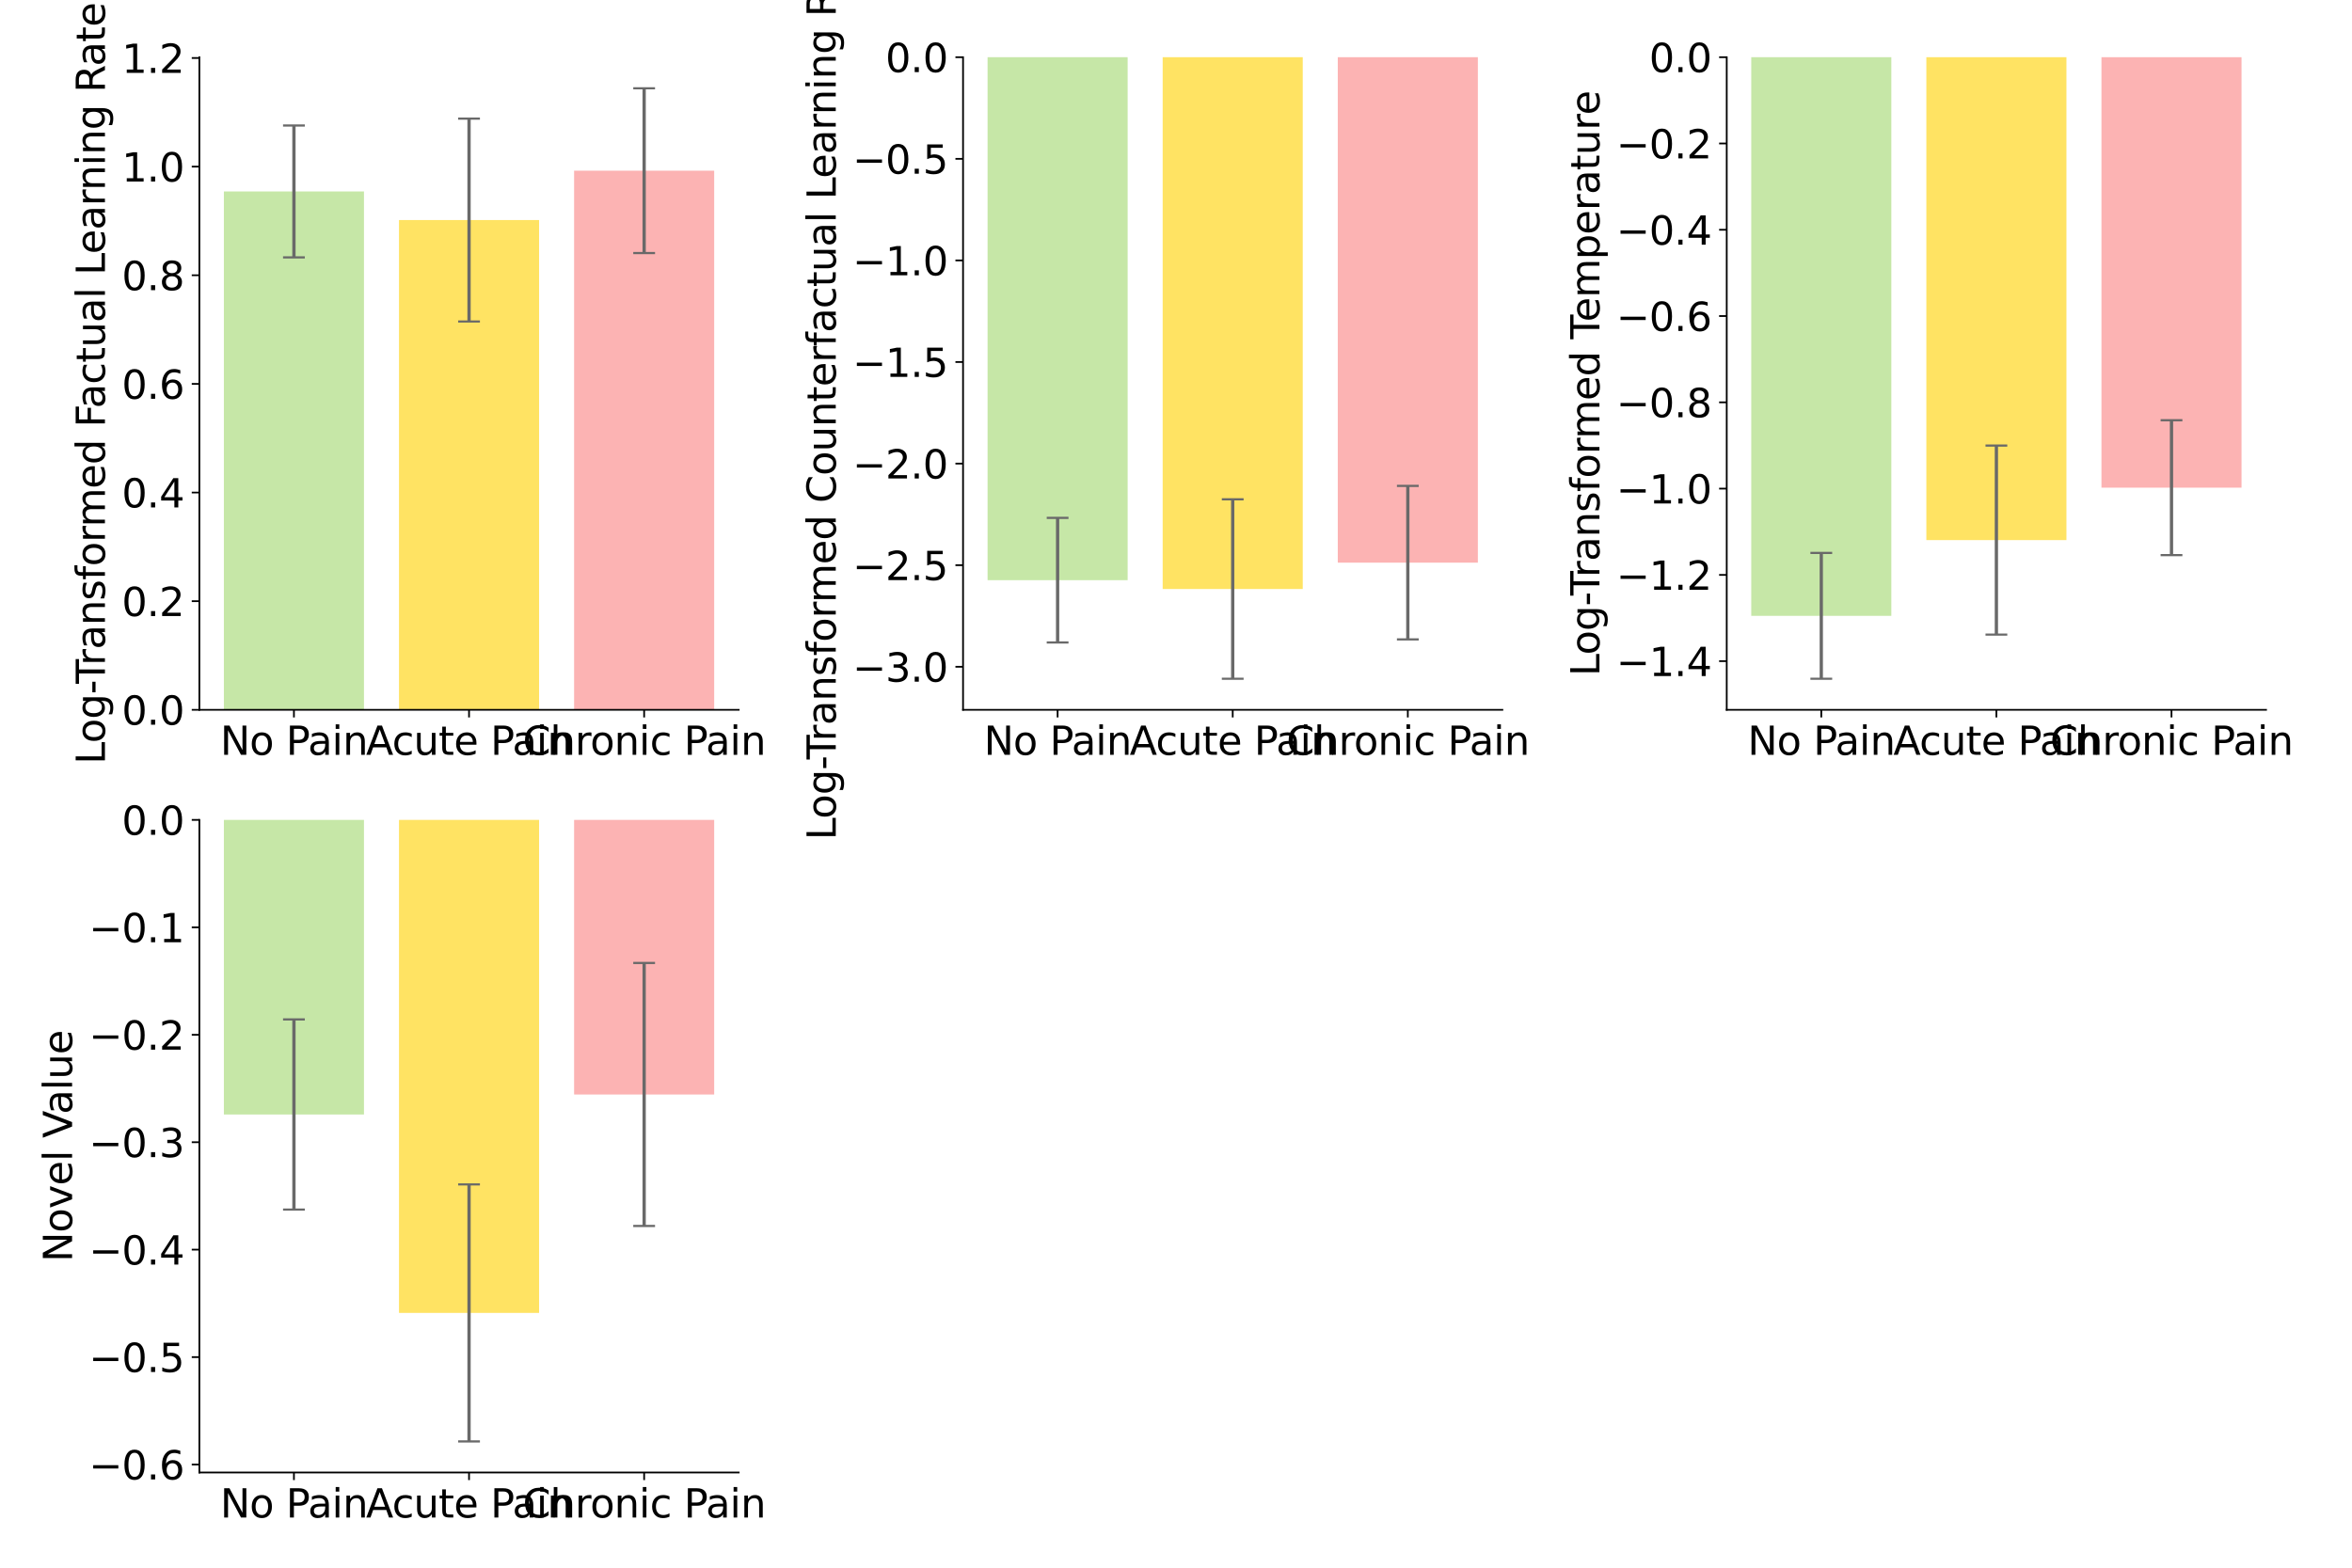 <?xml version="1.0" encoding="utf-8" standalone="no"?>
<!DOCTYPE svg PUBLIC "-//W3C//DTD SVG 1.1//EN"
  "http://www.w3.org/Graphics/SVG/1.1/DTD/svg11.dtd">
<svg xmlns:xlink="http://www.w3.org/1999/xlink" width="1080pt" height="720pt" viewBox="0 0 1080 720" xmlns="http://www.w3.org/2000/svg" version="1.1">
 <defs>
  <style type="text/css">*{stroke-linejoin: round; stroke-linecap: butt}</style>
 </defs>
 <g id="figure_1">
  <g id="patch_1">
   <path d="M 0 720 
L 1080 720 
L 1080 0 
L 0 0 
z
" style="fill: #ffffff"/>
  </g>
  <g id="axes_1">
   <g id="patch_2">
    <path d="M 91.55 326 
L 339.199 326 
L 339.199 26.28 
L 91.55 26.28 
z
" style="fill: #ffffff"/>
   </g>
   <g id="patch_3">
    <path d="M 102.807 326 
L 167.131 326 
L 167.131 87.924 
L 102.807 87.924 
z
" clip-path="url(#pa428aaa7c6)" style="fill: #b2df8a; opacity: 0.75"/>
   </g>
   <g id="patch_4">
    <path d="M 183.212 326 
L 247.537 326 
L 247.537 101.065 
L 183.212 101.065 
z
" clip-path="url(#pa428aaa7c6)" style="fill: #ffd92f; opacity: 0.75"/>
   </g>
   <g id="patch_5">
    <path d="M 263.618 326 
L 327.943 326 
L 327.943 78.388 
L 263.618 78.388 
z
" clip-path="url(#pa428aaa7c6)" style="fill: #fb9a99; opacity: 0.75"/>
   </g>
   <g id="matplotlib.axis_1">
    <g id="xtick_1">
     <g id="line2d_1">
      <defs>
       <path id="m4147bc1fdd" d="M 0 0 
L 0 3.5 
" style="stroke: #000000; stroke-width: 0.8"/>
      </defs>
      <g>
       <use xlink:href="#m4147bc1fdd" x="134.969" y="326" style="stroke: #000000; stroke-width: 0.8"/>
      </g>
     </g>
     <g id="text_1">
      <!-- No Pain -->
      <g transform="translate(101.128 346.677) scale(0.18 -0.18)">
       <defs>
        <path id="DejaVuSans-4e" d="M 628 4666 
L 1478 4666 
L 3547 763 
L 3547 4666 
L 4159 4666 
L 4159 0 
L 3309 0 
L 1241 3903 
L 1241 0 
L 628 0 
L 628 4666 
z
" transform="scale(0.016)"/>
        <path id="DejaVuSans-6f" d="M 1959 3097 
Q 1497 3097 1228 2736 
Q 959 2375 959 1747 
Q 959 1119 1226 758 
Q 1494 397 1959 397 
Q 2419 397 2687 759 
Q 2956 1122 2956 1747 
Q 2956 2369 2687 2733 
Q 2419 3097 1959 3097 
z
M 1959 3584 
Q 2709 3584 3137 3096 
Q 3566 2609 3566 1747 
Q 3566 888 3137 398 
Q 2709 -91 1959 -91 
Q 1206 -91 779 398 
Q 353 888 353 1747 
Q 353 2609 779 3096 
Q 1206 3584 1959 3584 
z
" transform="scale(0.016)"/>
        <path id="DejaVuSans-20" transform="scale(0.016)"/>
        <path id="DejaVuSans-50" d="M 1259 4147 
L 1259 2394 
L 2053 2394 
Q 2494 2394 2734 2622 
Q 2975 2850 2975 3272 
Q 2975 3691 2734 3919 
Q 2494 4147 2053 4147 
L 1259 4147 
z
M 628 4666 
L 2053 4666 
Q 2838 4666 3239 4311 
Q 3641 3956 3641 3272 
Q 3641 2581 3239 2228 
Q 2838 1875 2053 1875 
L 1259 1875 
L 1259 0 
L 628 0 
L 628 4666 
z
" transform="scale(0.016)"/>
        <path id="DejaVuSans-61" d="M 2194 1759 
Q 1497 1759 1228 1600 
Q 959 1441 959 1056 
Q 959 750 1161 570 
Q 1363 391 1709 391 
Q 2188 391 2477 730 
Q 2766 1069 2766 1631 
L 2766 1759 
L 2194 1759 
z
M 3341 1997 
L 3341 0 
L 2766 0 
L 2766 531 
Q 2569 213 2275 61 
Q 1981 -91 1556 -91 
Q 1019 -91 701 211 
Q 384 513 384 1019 
Q 384 1609 779 1909 
Q 1175 2209 1959 2209 
L 2766 2209 
L 2766 2266 
Q 2766 2663 2505 2880 
Q 2244 3097 1772 3097 
Q 1472 3097 1187 3025 
Q 903 2953 641 2809 
L 641 3341 
Q 956 3463 1253 3523 
Q 1550 3584 1831 3584 
Q 2591 3584 2966 3190 
Q 3341 2797 3341 1997 
z
" transform="scale(0.016)"/>
        <path id="DejaVuSans-69" d="M 603 3500 
L 1178 3500 
L 1178 0 
L 603 0 
L 603 3500 
z
M 603 4863 
L 1178 4863 
L 1178 4134 
L 603 4134 
L 603 4863 
z
" transform="scale(0.016)"/>
        <path id="DejaVuSans-6e" d="M 3513 2113 
L 3513 0 
L 2938 0 
L 2938 2094 
Q 2938 2591 2744 2837 
Q 2550 3084 2163 3084 
Q 1697 3084 1428 2787 
Q 1159 2491 1159 1978 
L 1159 0 
L 581 0 
L 581 3500 
L 1159 3500 
L 1159 2956 
Q 1366 3272 1645 3428 
Q 1925 3584 2291 3584 
Q 2894 3584 3203 3211 
Q 3513 2838 3513 2113 
z
" transform="scale(0.016)"/>
       </defs>
       <use xlink:href="#DejaVuSans-4e"/>
       <use xlink:href="#DejaVuSans-6f" x="74.805"/>
       <use xlink:href="#DejaVuSans-20" x="135.986"/>
       <use xlink:href="#DejaVuSans-50" x="167.773"/>
       <use xlink:href="#DejaVuSans-61" x="223.576"/>
       <use xlink:href="#DejaVuSans-69" x="284.855"/>
       <use xlink:href="#DejaVuSans-6e" x="312.639"/>
      </g>
     </g>
    </g>
    <g id="xtick_2">
     <g id="line2d_2">
      <g>
       <use xlink:href="#m4147bc1fdd" x="215.375" y="326" style="stroke: #000000; stroke-width: 0.8"/>
      </g>
     </g>
     <g id="text_2">
      <!-- Acute Pain -->
      <g transform="translate(168.056 346.677) scale(0.18 -0.18)">
       <defs>
        <path id="DejaVuSans-41" d="M 2188 4044 
L 1331 1722 
L 3047 1722 
L 2188 4044 
z
M 1831 4666 
L 2547 4666 
L 4325 0 
L 3669 0 
L 3244 1197 
L 1141 1197 
L 716 0 
L 50 0 
L 1831 4666 
z
" transform="scale(0.016)"/>
        <path id="DejaVuSans-63" d="M 3122 3366 
L 3122 2828 
Q 2878 2963 2633 3030 
Q 2388 3097 2138 3097 
Q 1578 3097 1268 2742 
Q 959 2388 959 1747 
Q 959 1106 1268 751 
Q 1578 397 2138 397 
Q 2388 397 2633 464 
Q 2878 531 3122 666 
L 3122 134 
Q 2881 22 2623 -34 
Q 2366 -91 2075 -91 
Q 1284 -91 818 406 
Q 353 903 353 1747 
Q 353 2603 823 3093 
Q 1294 3584 2113 3584 
Q 2378 3584 2631 3529 
Q 2884 3475 3122 3366 
z
" transform="scale(0.016)"/>
        <path id="DejaVuSans-75" d="M 544 1381 
L 544 3500 
L 1119 3500 
L 1119 1403 
Q 1119 906 1312 657 
Q 1506 409 1894 409 
Q 2359 409 2629 706 
Q 2900 1003 2900 1516 
L 2900 3500 
L 3475 3500 
L 3475 0 
L 2900 0 
L 2900 538 
Q 2691 219 2414 64 
Q 2138 -91 1772 -91 
Q 1169 -91 856 284 
Q 544 659 544 1381 
z
M 1991 3584 
L 1991 3584 
z
" transform="scale(0.016)"/>
        <path id="DejaVuSans-74" d="M 1172 4494 
L 1172 3500 
L 2356 3500 
L 2356 3053 
L 1172 3053 
L 1172 1153 
Q 1172 725 1289 603 
Q 1406 481 1766 481 
L 2356 481 
L 2356 0 
L 1766 0 
Q 1100 0 847 248 
Q 594 497 594 1153 
L 594 3053 
L 172 3053 
L 172 3500 
L 594 3500 
L 594 4494 
L 1172 4494 
z
" transform="scale(0.016)"/>
        <path id="DejaVuSans-65" d="M 3597 1894 
L 3597 1613 
L 953 1613 
Q 991 1019 1311 708 
Q 1631 397 2203 397 
Q 2534 397 2845 478 
Q 3156 559 3463 722 
L 3463 178 
Q 3153 47 2828 -22 
Q 2503 -91 2169 -91 
Q 1331 -91 842 396 
Q 353 884 353 1716 
Q 353 2575 817 3079 
Q 1281 3584 2069 3584 
Q 2775 3584 3186 3129 
Q 3597 2675 3597 1894 
z
M 3022 2063 
Q 3016 2534 2758 2815 
Q 2500 3097 2075 3097 
Q 1594 3097 1305 2825 
Q 1016 2553 972 2059 
L 3022 2063 
z
" transform="scale(0.016)"/>
       </defs>
       <use xlink:href="#DejaVuSans-41"/>
       <use xlink:href="#DejaVuSans-63" x="66.658"/>
       <use xlink:href="#DejaVuSans-75" x="121.639"/>
       <use xlink:href="#DejaVuSans-74" x="185.018"/>
       <use xlink:href="#DejaVuSans-65" x="224.227"/>
       <use xlink:href="#DejaVuSans-20" x="285.75"/>
       <use xlink:href="#DejaVuSans-50" x="317.537"/>
       <use xlink:href="#DejaVuSans-61" x="373.34"/>
       <use xlink:href="#DejaVuSans-69" x="434.619"/>
       <use xlink:href="#DejaVuSans-6e" x="462.402"/>
      </g>
     </g>
    </g>
    <g id="xtick_3">
     <g id="line2d_3">
      <g>
       <use xlink:href="#m4147bc1fdd" x="295.78" y="326" style="stroke: #000000; stroke-width: 0.8"/>
      </g>
     </g>
     <g id="text_3">
      <!-- Chronic Pain -->
      <g transform="translate(240.034 346.677) scale(0.18 -0.18)">
       <defs>
        <path id="DejaVuSans-43" d="M 4122 4306 
L 4122 3641 
Q 3803 3938 3442 4084 
Q 3081 4231 2675 4231 
Q 1875 4231 1450 3742 
Q 1025 3253 1025 2328 
Q 1025 1406 1450 917 
Q 1875 428 2675 428 
Q 3081 428 3442 575 
Q 3803 722 4122 1019 
L 4122 359 
Q 3791 134 3420 21 
Q 3050 -91 2638 -91 
Q 1578 -91 968 557 
Q 359 1206 359 2328 
Q 359 3453 968 4101 
Q 1578 4750 2638 4750 
Q 3056 4750 3426 4639 
Q 3797 4528 4122 4306 
z
" transform="scale(0.016)"/>
        <path id="DejaVuSans-68" d="M 3513 2113 
L 3513 0 
L 2938 0 
L 2938 2094 
Q 2938 2591 2744 2837 
Q 2550 3084 2163 3084 
Q 1697 3084 1428 2787 
Q 1159 2491 1159 1978 
L 1159 0 
L 581 0 
L 581 4863 
L 1159 4863 
L 1159 2956 
Q 1366 3272 1645 3428 
Q 1925 3584 2291 3584 
Q 2894 3584 3203 3211 
Q 3513 2838 3513 2113 
z
" transform="scale(0.016)"/>
        <path id="DejaVuSans-72" d="M 2631 2963 
Q 2534 3019 2420 3045 
Q 2306 3072 2169 3072 
Q 1681 3072 1420 2755 
Q 1159 2438 1159 1844 
L 1159 0 
L 581 0 
L 581 3500 
L 1159 3500 
L 1159 2956 
Q 1341 3275 1631 3429 
Q 1922 3584 2338 3584 
Q 2397 3584 2469 3576 
Q 2541 3569 2628 3553 
L 2631 2963 
z
" transform="scale(0.016)"/>
       </defs>
       <use xlink:href="#DejaVuSans-43"/>
       <use xlink:href="#DejaVuSans-68" x="69.824"/>
       <use xlink:href="#DejaVuSans-72" x="133.203"/>
       <use xlink:href="#DejaVuSans-6f" x="172.066"/>
       <use xlink:href="#DejaVuSans-6e" x="233.248"/>
       <use xlink:href="#DejaVuSans-69" x="296.627"/>
       <use xlink:href="#DejaVuSans-63" x="324.41"/>
       <use xlink:href="#DejaVuSans-20" x="379.391"/>
       <use xlink:href="#DejaVuSans-50" x="411.178"/>
       <use xlink:href="#DejaVuSans-61" x="466.98"/>
       <use xlink:href="#DejaVuSans-69" x="528.26"/>
       <use xlink:href="#DejaVuSans-6e" x="556.043"/>
      </g>
     </g>
    </g>
   </g>
   <g id="matplotlib.axis_2">
    <g id="ytick_1">
     <g id="line2d_4">
      <defs>
       <path id="m6dc2119109" d="M 0 0 
L -3.5 0 
" style="stroke: #000000; stroke-width: 0.8"/>
      </defs>
      <g>
       <use xlink:href="#m6dc2119109" x="91.55" y="326" style="stroke: #000000; stroke-width: 0.8"/>
      </g>
     </g>
     <g id="text_4">
      <!-- 0.0 -->
      <g transform="translate(55.924 332.839) scale(0.18 -0.18)">
       <defs>
        <path id="DejaVuSans-30" d="M 2034 4250 
Q 1547 4250 1301 3770 
Q 1056 3291 1056 2328 
Q 1056 1369 1301 889 
Q 1547 409 2034 409 
Q 2525 409 2770 889 
Q 3016 1369 3016 2328 
Q 3016 3291 2770 3770 
Q 2525 4250 2034 4250 
z
M 2034 4750 
Q 2819 4750 3233 4129 
Q 3647 3509 3647 2328 
Q 3647 1150 3233 529 
Q 2819 -91 2034 -91 
Q 1250 -91 836 529 
Q 422 1150 422 2328 
Q 422 3509 836 4129 
Q 1250 4750 2034 4750 
z
" transform="scale(0.016)"/>
        <path id="DejaVuSans-2e" d="M 684 794 
L 1344 794 
L 1344 0 
L 684 0 
L 684 794 
z
" transform="scale(0.016)"/>
       </defs>
       <use xlink:href="#DejaVuSans-30"/>
       <use xlink:href="#DejaVuSans-2e" x="63.623"/>
       <use xlink:href="#DejaVuSans-30" x="95.41"/>
      </g>
     </g>
    </g>
    <g id="ytick_2">
     <g id="line2d_5">
      <g>
       <use xlink:href="#m6dc2119109" x="91.55" y="276.105" style="stroke: #000000; stroke-width: 0.8"/>
      </g>
     </g>
     <g id="text_5">
      <!-- 0.2 -->
      <g transform="translate(55.924 282.944) scale(0.18 -0.18)">
       <defs>
        <path id="DejaVuSans-32" d="M 1228 531 
L 3431 531 
L 3431 0 
L 469 0 
L 469 531 
Q 828 903 1448 1529 
Q 2069 2156 2228 2338 
Q 2531 2678 2651 2914 
Q 2772 3150 2772 3378 
Q 2772 3750 2511 3984 
Q 2250 4219 1831 4219 
Q 1534 4219 1204 4116 
Q 875 4013 500 3803 
L 500 4441 
Q 881 4594 1212 4672 
Q 1544 4750 1819 4750 
Q 2544 4750 2975 4387 
Q 3406 4025 3406 3419 
Q 3406 3131 3298 2873 
Q 3191 2616 2906 2266 
Q 2828 2175 2409 1742 
Q 1991 1309 1228 531 
z
" transform="scale(0.016)"/>
       </defs>
       <use xlink:href="#DejaVuSans-30"/>
       <use xlink:href="#DejaVuSans-2e" x="63.623"/>
       <use xlink:href="#DejaVuSans-32" x="95.41"/>
      </g>
     </g>
    </g>
    <g id="ytick_3">
     <g id="line2d_6">
      <g>
       <use xlink:href="#m6dc2119109" x="91.55" y="226.21" style="stroke: #000000; stroke-width: 0.8"/>
      </g>
     </g>
     <g id="text_6">
      <!-- 0.4 -->
      <g transform="translate(55.924 233.049) scale(0.18 -0.18)">
       <defs>
        <path id="DejaVuSans-34" d="M 2419 4116 
L 825 1625 
L 2419 1625 
L 2419 4116 
z
M 2253 4666 
L 3047 4666 
L 3047 1625 
L 3713 1625 
L 3713 1100 
L 3047 1100 
L 3047 0 
L 2419 0 
L 2419 1100 
L 313 1100 
L 313 1709 
L 2253 4666 
z
" transform="scale(0.016)"/>
       </defs>
       <use xlink:href="#DejaVuSans-30"/>
       <use xlink:href="#DejaVuSans-2e" x="63.623"/>
       <use xlink:href="#DejaVuSans-34" x="95.41"/>
      </g>
     </g>
    </g>
    <g id="ytick_4">
     <g id="line2d_7">
      <g>
       <use xlink:href="#m6dc2119109" x="91.55" y="176.315" style="stroke: #000000; stroke-width: 0.8"/>
      </g>
     </g>
     <g id="text_7">
      <!-- 0.6 -->
      <g transform="translate(55.924 183.154) scale(0.18 -0.18)">
       <defs>
        <path id="DejaVuSans-36" d="M 2113 2584 
Q 1688 2584 1439 2293 
Q 1191 2003 1191 1497 
Q 1191 994 1439 701 
Q 1688 409 2113 409 
Q 2538 409 2786 701 
Q 3034 994 3034 1497 
Q 3034 2003 2786 2293 
Q 2538 2584 2113 2584 
z
M 3366 4563 
L 3366 3988 
Q 3128 4100 2886 4159 
Q 2644 4219 2406 4219 
Q 1781 4219 1451 3797 
Q 1122 3375 1075 2522 
Q 1259 2794 1537 2939 
Q 1816 3084 2150 3084 
Q 2853 3084 3261 2657 
Q 3669 2231 3669 1497 
Q 3669 778 3244 343 
Q 2819 -91 2113 -91 
Q 1303 -91 875 529 
Q 447 1150 447 2328 
Q 447 3434 972 4092 
Q 1497 4750 2381 4750 
Q 2619 4750 2861 4703 
Q 3103 4656 3366 4563 
z
" transform="scale(0.016)"/>
       </defs>
       <use xlink:href="#DejaVuSans-30"/>
       <use xlink:href="#DejaVuSans-2e" x="63.623"/>
       <use xlink:href="#DejaVuSans-36" x="95.41"/>
      </g>
     </g>
    </g>
    <g id="ytick_5">
     <g id="line2d_8">
      <g>
       <use xlink:href="#m6dc2119109" x="91.55" y="126.42" style="stroke: #000000; stroke-width: 0.8"/>
      </g>
     </g>
     <g id="text_8">
      <!-- 0.8 -->
      <g transform="translate(55.924 133.259) scale(0.18 -0.18)">
       <defs>
        <path id="DejaVuSans-38" d="M 2034 2216 
Q 1584 2216 1326 1975 
Q 1069 1734 1069 1313 
Q 1069 891 1326 650 
Q 1584 409 2034 409 
Q 2484 409 2743 651 
Q 3003 894 3003 1313 
Q 3003 1734 2745 1975 
Q 2488 2216 2034 2216 
z
M 1403 2484 
Q 997 2584 770 2862 
Q 544 3141 544 3541 
Q 544 4100 942 4425 
Q 1341 4750 2034 4750 
Q 2731 4750 3128 4425 
Q 3525 4100 3525 3541 
Q 3525 3141 3298 2862 
Q 3072 2584 2669 2484 
Q 3125 2378 3379 2068 
Q 3634 1759 3634 1313 
Q 3634 634 3220 271 
Q 2806 -91 2034 -91 
Q 1263 -91 848 271 
Q 434 634 434 1313 
Q 434 1759 690 2068 
Q 947 2378 1403 2484 
z
M 1172 3481 
Q 1172 3119 1398 2916 
Q 1625 2713 2034 2713 
Q 2441 2713 2670 2916 
Q 2900 3119 2900 3481 
Q 2900 3844 2670 4047 
Q 2441 4250 2034 4250 
Q 1625 4250 1398 4047 
Q 1172 3844 1172 3481 
z
" transform="scale(0.016)"/>
       </defs>
       <use xlink:href="#DejaVuSans-30"/>
       <use xlink:href="#DejaVuSans-2e" x="63.623"/>
       <use xlink:href="#DejaVuSans-38" x="95.41"/>
      </g>
     </g>
    </g>
    <g id="ytick_6">
     <g id="line2d_9">
      <g>
       <use xlink:href="#m6dc2119109" x="91.55" y="76.525" style="stroke: #000000; stroke-width: 0.8"/>
      </g>
     </g>
     <g id="text_9">
      <!-- 1.0 -->
      <g transform="translate(55.924 83.364) scale(0.18 -0.18)">
       <defs>
        <path id="DejaVuSans-31" d="M 794 531 
L 1825 531 
L 1825 4091 
L 703 3866 
L 703 4441 
L 1819 4666 
L 2450 4666 
L 2450 531 
L 3481 531 
L 3481 0 
L 794 0 
L 794 531 
z
" transform="scale(0.016)"/>
       </defs>
       <use xlink:href="#DejaVuSans-31"/>
       <use xlink:href="#DejaVuSans-2e" x="63.623"/>
       <use xlink:href="#DejaVuSans-30" x="95.41"/>
      </g>
     </g>
    </g>
    <g id="ytick_7">
     <g id="line2d_10">
      <g>
       <use xlink:href="#m6dc2119109" x="91.55" y="26.63" style="stroke: #000000; stroke-width: 0.8"/>
      </g>
     </g>
     <g id="text_10">
      <!-- 1.2 -->
      <g transform="translate(55.924 33.469) scale(0.18 -0.18)">
       <use xlink:href="#DejaVuSans-31"/>
       <use xlink:href="#DejaVuSans-2e" x="63.623"/>
       <use xlink:href="#DejaVuSans-32" x="95.41"/>
      </g>
     </g>
    </g>
    <g id="text_11">
     <!-- Log-Transformed Factual Learning Rate -->
     <g transform="translate(48.181 351.01) rotate(-90) scale(0.18 -0.18)">
      <defs>
       <path id="DejaVuSans-4c" d="M 628 4666 
L 1259 4666 
L 1259 531 
L 3531 531 
L 3531 0 
L 628 0 
L 628 4666 
z
" transform="scale(0.016)"/>
       <path id="DejaVuSans-67" d="M 2906 1791 
Q 2906 2416 2648 2759 
Q 2391 3103 1925 3103 
Q 1463 3103 1205 2759 
Q 947 2416 947 1791 
Q 947 1169 1205 825 
Q 1463 481 1925 481 
Q 2391 481 2648 825 
Q 2906 1169 2906 1791 
z
M 3481 434 
Q 3481 -459 3084 -895 
Q 2688 -1331 1869 -1331 
Q 1566 -1331 1297 -1286 
Q 1028 -1241 775 -1147 
L 775 -588 
Q 1028 -725 1275 -790 
Q 1522 -856 1778 -856 
Q 2344 -856 2625 -561 
Q 2906 -266 2906 331 
L 2906 616 
Q 2728 306 2450 153 
Q 2172 0 1784 0 
Q 1141 0 747 490 
Q 353 981 353 1791 
Q 353 2603 747 3093 
Q 1141 3584 1784 3584 
Q 2172 3584 2450 3431 
Q 2728 3278 2906 2969 
L 2906 3500 
L 3481 3500 
L 3481 434 
z
" transform="scale(0.016)"/>
       <path id="DejaVuSans-2d" d="M 313 2009 
L 1997 2009 
L 1997 1497 
L 313 1497 
L 313 2009 
z
" transform="scale(0.016)"/>
       <path id="DejaVuSans-54" d="M -19 4666 
L 3928 4666 
L 3928 4134 
L 2272 4134 
L 2272 0 
L 1638 0 
L 1638 4134 
L -19 4134 
L -19 4666 
z
" transform="scale(0.016)"/>
       <path id="DejaVuSans-73" d="M 2834 3397 
L 2834 2853 
Q 2591 2978 2328 3040 
Q 2066 3103 1784 3103 
Q 1356 3103 1142 2972 
Q 928 2841 928 2578 
Q 928 2378 1081 2264 
Q 1234 2150 1697 2047 
L 1894 2003 
Q 2506 1872 2764 1633 
Q 3022 1394 3022 966 
Q 3022 478 2636 193 
Q 2250 -91 1575 -91 
Q 1294 -91 989 -36 
Q 684 19 347 128 
L 347 722 
Q 666 556 975 473 
Q 1284 391 1588 391 
Q 1994 391 2212 530 
Q 2431 669 2431 922 
Q 2431 1156 2273 1281 
Q 2116 1406 1581 1522 
L 1381 1569 
Q 847 1681 609 1914 
Q 372 2147 372 2553 
Q 372 3047 722 3315 
Q 1072 3584 1716 3584 
Q 2034 3584 2315 3537 
Q 2597 3491 2834 3397 
z
" transform="scale(0.016)"/>
       <path id="DejaVuSans-66" d="M 2375 4863 
L 2375 4384 
L 1825 4384 
Q 1516 4384 1395 4259 
Q 1275 4134 1275 3809 
L 1275 3500 
L 2222 3500 
L 2222 3053 
L 1275 3053 
L 1275 0 
L 697 0 
L 697 3053 
L 147 3053 
L 147 3500 
L 697 3500 
L 697 3744 
Q 697 4328 969 4595 
Q 1241 4863 1831 4863 
L 2375 4863 
z
" transform="scale(0.016)"/>
       <path id="DejaVuSans-6d" d="M 3328 2828 
Q 3544 3216 3844 3400 
Q 4144 3584 4550 3584 
Q 5097 3584 5394 3201 
Q 5691 2819 5691 2113 
L 5691 0 
L 5113 0 
L 5113 2094 
Q 5113 2597 4934 2840 
Q 4756 3084 4391 3084 
Q 3944 3084 3684 2787 
Q 3425 2491 3425 1978 
L 3425 0 
L 2847 0 
L 2847 2094 
Q 2847 2600 2669 2842 
Q 2491 3084 2119 3084 
Q 1678 3084 1418 2786 
Q 1159 2488 1159 1978 
L 1159 0 
L 581 0 
L 581 3500 
L 1159 3500 
L 1159 2956 
Q 1356 3278 1631 3431 
Q 1906 3584 2284 3584 
Q 2666 3584 2933 3390 
Q 3200 3197 3328 2828 
z
" transform="scale(0.016)"/>
       <path id="DejaVuSans-64" d="M 2906 2969 
L 2906 4863 
L 3481 4863 
L 3481 0 
L 2906 0 
L 2906 525 
Q 2725 213 2448 61 
Q 2172 -91 1784 -91 
Q 1150 -91 751 415 
Q 353 922 353 1747 
Q 353 2572 751 3078 
Q 1150 3584 1784 3584 
Q 2172 3584 2448 3432 
Q 2725 3281 2906 2969 
z
M 947 1747 
Q 947 1113 1208 752 
Q 1469 391 1925 391 
Q 2381 391 2643 752 
Q 2906 1113 2906 1747 
Q 2906 2381 2643 2742 
Q 2381 3103 1925 3103 
Q 1469 3103 1208 2742 
Q 947 2381 947 1747 
z
" transform="scale(0.016)"/>
       <path id="DejaVuSans-46" d="M 628 4666 
L 3309 4666 
L 3309 4134 
L 1259 4134 
L 1259 2759 
L 3109 2759 
L 3109 2228 
L 1259 2228 
L 1259 0 
L 628 0 
L 628 4666 
z
" transform="scale(0.016)"/>
       <path id="DejaVuSans-6c" d="M 603 4863 
L 1178 4863 
L 1178 0 
L 603 0 
L 603 4863 
z
" transform="scale(0.016)"/>
       <path id="DejaVuSans-52" d="M 2841 2188 
Q 3044 2119 3236 1894 
Q 3428 1669 3622 1275 
L 4263 0 
L 3584 0 
L 2988 1197 
Q 2756 1666 2539 1819 
Q 2322 1972 1947 1972 
L 1259 1972 
L 1259 0 
L 628 0 
L 628 4666 
L 2053 4666 
Q 2853 4666 3247 4331 
Q 3641 3997 3641 3322 
Q 3641 2881 3436 2590 
Q 3231 2300 2841 2188 
z
M 1259 4147 
L 1259 2491 
L 2053 2491 
Q 2509 2491 2742 2702 
Q 2975 2913 2975 3322 
Q 2975 3731 2742 3939 
Q 2509 4147 2053 4147 
L 1259 4147 
z
" transform="scale(0.016)"/>
      </defs>
      <use xlink:href="#DejaVuSans-4c"/>
      <use xlink:href="#DejaVuSans-6f" x="53.963"/>
      <use xlink:href="#DejaVuSans-67" x="115.145"/>
      <use xlink:href="#DejaVuSans-2d" x="178.621"/>
      <use xlink:href="#DejaVuSans-54" x="205.58"/>
      <use xlink:href="#DejaVuSans-72" x="251.914"/>
      <use xlink:href="#DejaVuSans-61" x="293.027"/>
      <use xlink:href="#DejaVuSans-6e" x="354.307"/>
      <use xlink:href="#DejaVuSans-73" x="417.686"/>
      <use xlink:href="#DejaVuSans-66" x="469.785"/>
      <use xlink:href="#DejaVuSans-6f" x="504.99"/>
      <use xlink:href="#DejaVuSans-72" x="566.172"/>
      <use xlink:href="#DejaVuSans-6d" x="605.535"/>
      <use xlink:href="#DejaVuSans-65" x="702.947"/>
      <use xlink:href="#DejaVuSans-64" x="764.471"/>
      <use xlink:href="#DejaVuSans-20" x="827.947"/>
      <use xlink:href="#DejaVuSans-46" x="859.734"/>
      <use xlink:href="#DejaVuSans-61" x="908.129"/>
      <use xlink:href="#DejaVuSans-63" x="969.408"/>
      <use xlink:href="#DejaVuSans-74" x="1024.389"/>
      <use xlink:href="#DejaVuSans-75" x="1063.598"/>
      <use xlink:href="#DejaVuSans-61" x="1126.977"/>
      <use xlink:href="#DejaVuSans-6c" x="1188.256"/>
      <use xlink:href="#DejaVuSans-20" x="1216.039"/>
      <use xlink:href="#DejaVuSans-4c" x="1247.826"/>
      <use xlink:href="#DejaVuSans-65" x="1301.789"/>
      <use xlink:href="#DejaVuSans-61" x="1363.312"/>
      <use xlink:href="#DejaVuSans-72" x="1424.592"/>
      <use xlink:href="#DejaVuSans-6e" x="1463.955"/>
      <use xlink:href="#DejaVuSans-69" x="1527.334"/>
      <use xlink:href="#DejaVuSans-6e" x="1555.117"/>
      <use xlink:href="#DejaVuSans-67" x="1618.496"/>
      <use xlink:href="#DejaVuSans-20" x="1681.973"/>
      <use xlink:href="#DejaVuSans-52" x="1713.76"/>
      <use xlink:href="#DejaVuSans-61" x="1780.992"/>
      <use xlink:href="#DejaVuSans-74" x="1842.271"/>
      <use xlink:href="#DejaVuSans-65" x="1881.48"/>
     </g>
    </g>
   </g>
   <g id="LineCollection_1">
    <path d="M 134.969 118.209 
L 134.969 57.638 
" clip-path="url(#pa428aaa7c6)" style="fill: none; stroke: #696969; stroke-width: 1.5"/>
    <path d="M 215.375 147.658 
L 215.375 54.472 
" clip-path="url(#pa428aaa7c6)" style="fill: none; stroke: #696969; stroke-width: 1.5"/>
    <path d="M 295.78 116.223 
L 295.78 40.552 
" clip-path="url(#pa428aaa7c6)" style="fill: none; stroke: #696969; stroke-width: 1.5"/>
   </g>
   <g id="line2d_11">
    <defs>
     <path id="mc5f5fd061a" d="M 5 0 
L -5 -0 
" style="stroke: #696969"/>
    </defs>
    <g clip-path="url(#pa428aaa7c6)">
     <use xlink:href="#mc5f5fd061a" x="134.969" y="118.209" style="fill: #696969; stroke: #696969"/>
     <use xlink:href="#mc5f5fd061a" x="215.375" y="147.658" style="fill: #696969; stroke: #696969"/>
     <use xlink:href="#mc5f5fd061a" x="295.78" y="116.223" style="fill: #696969; stroke: #696969"/>
    </g>
   </g>
   <g id="line2d_12">
    <g clip-path="url(#pa428aaa7c6)">
     <use xlink:href="#mc5f5fd061a" x="134.969" y="57.638" style="fill: #696969; stroke: #696969"/>
     <use xlink:href="#mc5f5fd061a" x="215.375" y="54.472" style="fill: #696969; stroke: #696969"/>
     <use xlink:href="#mc5f5fd061a" x="295.78" y="40.552" style="fill: #696969; stroke: #696969"/>
    </g>
   </g>
   <g id="patch_6">
    <path d="M 91.55 326 
L 91.55 26.28 
" style="fill: none; stroke: #000000; stroke-width: 0.8; stroke-linejoin: miter; stroke-linecap: square"/>
   </g>
   <g id="patch_7">
    <path d="M 91.55 326 
L 339.199 326 
" style="fill: none; stroke: #000000; stroke-width: 0.8; stroke-linejoin: miter; stroke-linecap: square"/>
   </g>
  </g>
  <g id="axes_2">
   <g id="patch_8">
    <path d="M 442.218 326 
L 689.867 326 
L 689.867 26.28 
L 442.218 26.28 
z
" style="fill: #ffffff"/>
   </g>
   <g id="patch_9">
    <path d="M 453.475 26.28 
L 517.799 26.28 
L 517.799 266.463 
L 453.475 266.463 
z
" clip-path="url(#p933abcafc0)" style="fill: #b2df8a; opacity: 0.75"/>
   </g>
   <g id="patch_10">
    <path d="M 533.88 26.28 
L 598.205 26.28 
L 598.205 270.526 
L 533.88 270.526 
z
" clip-path="url(#p933abcafc0)" style="fill: #ffd92f; opacity: 0.75"/>
   </g>
   <g id="patch_11">
    <path d="M 614.286 26.28 
L 678.61 26.28 
L 678.61 258.409 
L 614.286 258.409 
z
" clip-path="url(#p933abcafc0)" style="fill: #fb9a99; opacity: 0.75"/>
   </g>
   <g id="matplotlib.axis_3">
    <g id="xtick_4">
     <g id="line2d_13">
      <g>
       <use xlink:href="#m4147bc1fdd" x="485.637" y="326" style="stroke: #000000; stroke-width: 0.8"/>
      </g>
     </g>
     <g id="text_12">
      <!-- No Pain -->
      <g transform="translate(451.795 346.677) scale(0.18 -0.18)">
       <use xlink:href="#DejaVuSans-4e"/>
       <use xlink:href="#DejaVuSans-6f" x="74.805"/>
       <use xlink:href="#DejaVuSans-20" x="135.986"/>
       <use xlink:href="#DejaVuSans-50" x="167.773"/>
       <use xlink:href="#DejaVuSans-61" x="223.576"/>
       <use xlink:href="#DejaVuSans-69" x="284.855"/>
       <use xlink:href="#DejaVuSans-6e" x="312.639"/>
      </g>
     </g>
    </g>
    <g id="xtick_5">
     <g id="line2d_14">
      <g>
       <use xlink:href="#m4147bc1fdd" x="566.043" y="326" style="stroke: #000000; stroke-width: 0.8"/>
      </g>
     </g>
     <g id="text_13">
      <!-- Acute Pain -->
      <g transform="translate(518.724 346.677) scale(0.18 -0.18)">
       <use xlink:href="#DejaVuSans-41"/>
       <use xlink:href="#DejaVuSans-63" x="66.658"/>
       <use xlink:href="#DejaVuSans-75" x="121.639"/>
       <use xlink:href="#DejaVuSans-74" x="185.018"/>
       <use xlink:href="#DejaVuSans-65" x="224.227"/>
       <use xlink:href="#DejaVuSans-20" x="285.75"/>
       <use xlink:href="#DejaVuSans-50" x="317.537"/>
       <use xlink:href="#DejaVuSans-61" x="373.34"/>
       <use xlink:href="#DejaVuSans-69" x="434.619"/>
       <use xlink:href="#DejaVuSans-6e" x="462.402"/>
      </g>
     </g>
    </g>
    <g id="xtick_6">
     <g id="line2d_15">
      <g>
       <use xlink:href="#m4147bc1fdd" x="646.448" y="326" style="stroke: #000000; stroke-width: 0.8"/>
      </g>
     </g>
     <g id="text_14">
      <!-- Chronic Pain -->
      <g transform="translate(590.702 346.677) scale(0.18 -0.18)">
       <use xlink:href="#DejaVuSans-43"/>
       <use xlink:href="#DejaVuSans-68" x="69.824"/>
       <use xlink:href="#DejaVuSans-72" x="133.203"/>
       <use xlink:href="#DejaVuSans-6f" x="172.066"/>
       <use xlink:href="#DejaVuSans-6e" x="233.248"/>
       <use xlink:href="#DejaVuSans-69" x="296.627"/>
       <use xlink:href="#DejaVuSans-63" x="324.41"/>
       <use xlink:href="#DejaVuSans-20" x="379.391"/>
       <use xlink:href="#DejaVuSans-50" x="411.178"/>
       <use xlink:href="#DejaVuSans-61" x="466.98"/>
       <use xlink:href="#DejaVuSans-69" x="528.26"/>
       <use xlink:href="#DejaVuSans-6e" x="556.043"/>
      </g>
     </g>
    </g>
   </g>
   <g id="matplotlib.axis_4">
    <g id="ytick_8">
     <g id="line2d_16">
      <g>
       <use xlink:href="#m6dc2119109" x="442.218" y="306.237" style="stroke: #000000; stroke-width: 0.8"/>
      </g>
     </g>
     <g id="text_15">
      <!-- −3.0 -->
      <g transform="translate(391.509 313.076) scale(0.18 -0.18)">
       <defs>
        <path id="DejaVuSans-2212" d="M 678 2272 
L 4684 2272 
L 4684 1741 
L 678 1741 
L 678 2272 
z
" transform="scale(0.016)"/>
        <path id="DejaVuSans-33" d="M 2597 2516 
Q 3050 2419 3304 2112 
Q 3559 1806 3559 1356 
Q 3559 666 3084 287 
Q 2609 -91 1734 -91 
Q 1441 -91 1130 -33 
Q 819 25 488 141 
L 488 750 
Q 750 597 1062 519 
Q 1375 441 1716 441 
Q 2309 441 2620 675 
Q 2931 909 2931 1356 
Q 2931 1769 2642 2001 
Q 2353 2234 1838 2234 
L 1294 2234 
L 1294 2753 
L 1863 2753 
Q 2328 2753 2575 2939 
Q 2822 3125 2822 3475 
Q 2822 3834 2567 4026 
Q 2313 4219 1838 4219 
Q 1578 4219 1281 4162 
Q 984 4106 628 3988 
L 628 4550 
Q 988 4650 1302 4700 
Q 1616 4750 1894 4750 
Q 2613 4750 3031 4423 
Q 3450 4097 3450 3541 
Q 3450 3153 3228 2886 
Q 3006 2619 2597 2516 
z
" transform="scale(0.016)"/>
       </defs>
       <use xlink:href="#DejaVuSans-2212"/>
       <use xlink:href="#DejaVuSans-33" x="83.789"/>
       <use xlink:href="#DejaVuSans-2e" x="147.412"/>
       <use xlink:href="#DejaVuSans-30" x="179.199"/>
      </g>
     </g>
    </g>
    <g id="ytick_9">
     <g id="line2d_17">
      <g>
       <use xlink:href="#m6dc2119109" x="442.218" y="259.578" style="stroke: #000000; stroke-width: 0.8"/>
      </g>
     </g>
     <g id="text_16">
      <!-- −2.5 -->
      <g transform="translate(391.509 266.416) scale(0.18 -0.18)">
       <defs>
        <path id="DejaVuSans-35" d="M 691 4666 
L 3169 4666 
L 3169 4134 
L 1269 4134 
L 1269 2991 
Q 1406 3038 1543 3061 
Q 1681 3084 1819 3084 
Q 2600 3084 3056 2656 
Q 3513 2228 3513 1497 
Q 3513 744 3044 326 
Q 2575 -91 1722 -91 
Q 1428 -91 1123 -41 
Q 819 9 494 109 
L 494 744 
Q 775 591 1075 516 
Q 1375 441 1709 441 
Q 2250 441 2565 725 
Q 2881 1009 2881 1497 
Q 2881 1984 2565 2268 
Q 2250 2553 1709 2553 
Q 1456 2553 1204 2497 
Q 953 2441 691 2322 
L 691 4666 
z
" transform="scale(0.016)"/>
       </defs>
       <use xlink:href="#DejaVuSans-2212"/>
       <use xlink:href="#DejaVuSans-32" x="83.789"/>
       <use xlink:href="#DejaVuSans-2e" x="147.412"/>
       <use xlink:href="#DejaVuSans-35" x="179.199"/>
      </g>
     </g>
    </g>
    <g id="ytick_10">
     <g id="line2d_18">
      <g>
       <use xlink:href="#m6dc2119109" x="442.218" y="212.918" style="stroke: #000000; stroke-width: 0.8"/>
      </g>
     </g>
     <g id="text_17">
      <!-- −2.0 -->
      <g transform="translate(391.509 219.757) scale(0.18 -0.18)">
       <use xlink:href="#DejaVuSans-2212"/>
       <use xlink:href="#DejaVuSans-32" x="83.789"/>
       <use xlink:href="#DejaVuSans-2e" x="147.412"/>
       <use xlink:href="#DejaVuSans-30" x="179.199"/>
      </g>
     </g>
    </g>
    <g id="ytick_11">
     <g id="line2d_19">
      <g>
       <use xlink:href="#m6dc2119109" x="442.218" y="166.259" style="stroke: #000000; stroke-width: 0.8"/>
      </g>
     </g>
     <g id="text_18">
      <!-- −1.5 -->
      <g transform="translate(391.509 173.097) scale(0.18 -0.18)">
       <use xlink:href="#DejaVuSans-2212"/>
       <use xlink:href="#DejaVuSans-31" x="83.789"/>
       <use xlink:href="#DejaVuSans-2e" x="147.412"/>
       <use xlink:href="#DejaVuSans-35" x="179.199"/>
      </g>
     </g>
    </g>
    <g id="ytick_12">
     <g id="line2d_20">
      <g>
       <use xlink:href="#m6dc2119109" x="442.218" y="119.599" style="stroke: #000000; stroke-width: 0.8"/>
      </g>
     </g>
     <g id="text_19">
      <!-- −1.0 -->
      <g transform="translate(391.509 126.438) scale(0.18 -0.18)">
       <use xlink:href="#DejaVuSans-2212"/>
       <use xlink:href="#DejaVuSans-31" x="83.789"/>
       <use xlink:href="#DejaVuSans-2e" x="147.412"/>
       <use xlink:href="#DejaVuSans-30" x="179.199"/>
      </g>
     </g>
    </g>
    <g id="ytick_13">
     <g id="line2d_21">
      <g>
       <use xlink:href="#m6dc2119109" x="442.218" y="72.94" style="stroke: #000000; stroke-width: 0.8"/>
      </g>
     </g>
     <g id="text_20">
      <!-- −0.5 -->
      <g transform="translate(391.509 79.778) scale(0.18 -0.18)">
       <use xlink:href="#DejaVuSans-2212"/>
       <use xlink:href="#DejaVuSans-30" x="83.789"/>
       <use xlink:href="#DejaVuSans-2e" x="147.412"/>
       <use xlink:href="#DejaVuSans-35" x="179.199"/>
      </g>
     </g>
    </g>
    <g id="ytick_14">
     <g id="line2d_22">
      <g>
       <use xlink:href="#m6dc2119109" x="442.218" y="26.28" style="stroke: #000000; stroke-width: 0.8"/>
      </g>
     </g>
     <g id="text_21">
      <!-- 0.0 -->
      <g transform="translate(406.592 33.119) scale(0.18 -0.18)">
       <use xlink:href="#DejaVuSans-30"/>
       <use xlink:href="#DejaVuSans-2e" x="63.623"/>
       <use xlink:href="#DejaVuSans-30" x="95.41"/>
      </g>
     </g>
    </g>
    <g id="text_22">
     <!-- Log-Transformed Counterfactual Learning Rate -->
     <g transform="translate(383.765 385.788) rotate(-90) scale(0.18 -0.18)">
      <use xlink:href="#DejaVuSans-4c"/>
      <use xlink:href="#DejaVuSans-6f" x="53.963"/>
      <use xlink:href="#DejaVuSans-67" x="115.145"/>
      <use xlink:href="#DejaVuSans-2d" x="178.621"/>
      <use xlink:href="#DejaVuSans-54" x="205.58"/>
      <use xlink:href="#DejaVuSans-72" x="251.914"/>
      <use xlink:href="#DejaVuSans-61" x="293.027"/>
      <use xlink:href="#DejaVuSans-6e" x="354.307"/>
      <use xlink:href="#DejaVuSans-73" x="417.686"/>
      <use xlink:href="#DejaVuSans-66" x="469.785"/>
      <use xlink:href="#DejaVuSans-6f" x="504.99"/>
      <use xlink:href="#DejaVuSans-72" x="566.172"/>
      <use xlink:href="#DejaVuSans-6d" x="605.535"/>
      <use xlink:href="#DejaVuSans-65" x="702.947"/>
      <use xlink:href="#DejaVuSans-64" x="764.471"/>
      <use xlink:href="#DejaVuSans-20" x="827.947"/>
      <use xlink:href="#DejaVuSans-43" x="859.734"/>
      <use xlink:href="#DejaVuSans-6f" x="929.559"/>
      <use xlink:href="#DejaVuSans-75" x="990.74"/>
      <use xlink:href="#DejaVuSans-6e" x="1054.119"/>
      <use xlink:href="#DejaVuSans-74" x="1117.498"/>
      <use xlink:href="#DejaVuSans-65" x="1156.707"/>
      <use xlink:href="#DejaVuSans-72" x="1218.23"/>
      <use xlink:href="#DejaVuSans-66" x="1259.344"/>
      <use xlink:href="#DejaVuSans-61" x="1294.549"/>
      <use xlink:href="#DejaVuSans-63" x="1355.828"/>
      <use xlink:href="#DejaVuSans-74" x="1410.809"/>
      <use xlink:href="#DejaVuSans-75" x="1450.018"/>
      <use xlink:href="#DejaVuSans-61" x="1513.396"/>
      <use xlink:href="#DejaVuSans-6c" x="1574.676"/>
      <use xlink:href="#DejaVuSans-20" x="1602.459"/>
      <use xlink:href="#DejaVuSans-4c" x="1634.246"/>
      <use xlink:href="#DejaVuSans-65" x="1688.209"/>
      <use xlink:href="#DejaVuSans-61" x="1749.732"/>
      <use xlink:href="#DejaVuSans-72" x="1811.012"/>
      <use xlink:href="#DejaVuSans-6e" x="1850.375"/>
      <use xlink:href="#DejaVuSans-69" x="1913.754"/>
      <use xlink:href="#DejaVuSans-6e" x="1941.537"/>
      <use xlink:href="#DejaVuSans-67" x="2004.916"/>
      <use xlink:href="#DejaVuSans-20" x="2068.393"/>
      <use xlink:href="#DejaVuSans-52" x="2100.18"/>
      <use xlink:href="#DejaVuSans-61" x="2167.412"/>
      <use xlink:href="#DejaVuSans-74" x="2228.691"/>
      <use xlink:href="#DejaVuSans-65" x="2267.9"/>
     </g>
    </g>
   </g>
   <g id="LineCollection_2">
    <path d="M 485.637 295.073 
L 485.637 237.853 
" clip-path="url(#p933abcafc0)" style="fill: none; stroke: #696969; stroke-width: 1.5"/>
    <path d="M 566.043 311.728 
L 566.043 229.324 
" clip-path="url(#p933abcafc0)" style="fill: none; stroke: #696969; stroke-width: 1.5"/>
    <path d="M 646.448 293.655 
L 646.448 223.162 
" clip-path="url(#p933abcafc0)" style="fill: none; stroke: #696969; stroke-width: 1.5"/>
   </g>
   <g id="line2d_23">
    <g clip-path="url(#p933abcafc0)">
     <use xlink:href="#mc5f5fd061a" x="485.637" y="295.073" style="fill: #696969; stroke: #696969"/>
     <use xlink:href="#mc5f5fd061a" x="566.043" y="311.728" style="fill: #696969; stroke: #696969"/>
     <use xlink:href="#mc5f5fd061a" x="646.448" y="293.655" style="fill: #696969; stroke: #696969"/>
    </g>
   </g>
   <g id="line2d_24">
    <g clip-path="url(#p933abcafc0)">
     <use xlink:href="#mc5f5fd061a" x="485.637" y="237.853" style="fill: #696969; stroke: #696969"/>
     <use xlink:href="#mc5f5fd061a" x="566.043" y="229.324" style="fill: #696969; stroke: #696969"/>
     <use xlink:href="#mc5f5fd061a" x="646.448" y="223.162" style="fill: #696969; stroke: #696969"/>
    </g>
   </g>
   <g id="patch_12">
    <path d="M 442.218 326 
L 442.218 26.28 
" style="fill: none; stroke: #000000; stroke-width: 0.8; stroke-linejoin: miter; stroke-linecap: square"/>
   </g>
   <g id="patch_13">
    <path d="M 442.218 326 
L 689.867 326 
" style="fill: none; stroke: #000000; stroke-width: 0.8; stroke-linejoin: miter; stroke-linecap: square"/>
   </g>
  </g>
  <g id="axes_3">
   <g id="patch_14">
    <path d="M 792.886 326 
L 1040.535 326 
L 1040.535 26.28 
L 792.886 26.28 
z
" style="fill: #ffffff"/>
   </g>
   <g id="patch_15">
    <path d="M 804.142 26.28 
L 868.467 26.28 
L 868.467 282.839 
L 804.142 282.839 
z
" clip-path="url(#peff17bbd78)" style="fill: #b2df8a; opacity: 0.75"/>
   </g>
   <g id="patch_16">
    <path d="M 884.548 26.28 
L 948.873 26.28 
L 948.873 248.049 
L 884.548 248.049 
z
" clip-path="url(#peff17bbd78)" style="fill: #ffd92f; opacity: 0.75"/>
   </g>
   <g id="patch_17">
    <path d="M 964.954 26.28 
L 1029.278 26.28 
L 1029.278 223.978 
L 964.954 223.978 
z
" clip-path="url(#peff17bbd78)" style="fill: #fb9a99; opacity: 0.75"/>
   </g>
   <g id="matplotlib.axis_5">
    <g id="xtick_7">
     <g id="line2d_25">
      <g>
       <use xlink:href="#m4147bc1fdd" x="836.305" y="326" style="stroke: #000000; stroke-width: 0.8"/>
      </g>
     </g>
     <g id="text_23">
      <!-- No Pain -->
      <g transform="translate(802.463 346.677) scale(0.18 -0.18)">
       <use xlink:href="#DejaVuSans-4e"/>
       <use xlink:href="#DejaVuSans-6f" x="74.805"/>
       <use xlink:href="#DejaVuSans-20" x="135.986"/>
       <use xlink:href="#DejaVuSans-50" x="167.773"/>
       <use xlink:href="#DejaVuSans-61" x="223.576"/>
       <use xlink:href="#DejaVuSans-69" x="284.855"/>
       <use xlink:href="#DejaVuSans-6e" x="312.639"/>
      </g>
     </g>
    </g>
    <g id="xtick_8">
     <g id="line2d_26">
      <g>
       <use xlink:href="#m4147bc1fdd" x="916.71" y="326" style="stroke: #000000; stroke-width: 0.8"/>
      </g>
     </g>
     <g id="text_24">
      <!-- Acute Pain -->
      <g transform="translate(869.391 346.677) scale(0.18 -0.18)">
       <use xlink:href="#DejaVuSans-41"/>
       <use xlink:href="#DejaVuSans-63" x="66.658"/>
       <use xlink:href="#DejaVuSans-75" x="121.639"/>
       <use xlink:href="#DejaVuSans-74" x="185.018"/>
       <use xlink:href="#DejaVuSans-65" x="224.227"/>
       <use xlink:href="#DejaVuSans-20" x="285.75"/>
       <use xlink:href="#DejaVuSans-50" x="317.537"/>
       <use xlink:href="#DejaVuSans-61" x="373.34"/>
       <use xlink:href="#DejaVuSans-69" x="434.619"/>
       <use xlink:href="#DejaVuSans-6e" x="462.402"/>
      </g>
     </g>
    </g>
    <g id="xtick_9">
     <g id="line2d_27">
      <g>
       <use xlink:href="#m4147bc1fdd" x="997.116" y="326" style="stroke: #000000; stroke-width: 0.8"/>
      </g>
     </g>
     <g id="text_25">
      <!-- Chronic Pain -->
      <g transform="translate(941.369 346.677) scale(0.18 -0.18)">
       <use xlink:href="#DejaVuSans-43"/>
       <use xlink:href="#DejaVuSans-68" x="69.824"/>
       <use xlink:href="#DejaVuSans-72" x="133.203"/>
       <use xlink:href="#DejaVuSans-6f" x="172.066"/>
       <use xlink:href="#DejaVuSans-6e" x="233.248"/>
       <use xlink:href="#DejaVuSans-69" x="296.627"/>
       <use xlink:href="#DejaVuSans-63" x="324.41"/>
       <use xlink:href="#DejaVuSans-20" x="379.391"/>
       <use xlink:href="#DejaVuSans-50" x="411.178"/>
       <use xlink:href="#DejaVuSans-61" x="466.98"/>
       <use xlink:href="#DejaVuSans-69" x="528.26"/>
       <use xlink:href="#DejaVuSans-6e" x="556.043"/>
      </g>
     </g>
    </g>
   </g>
   <g id="matplotlib.axis_6">
    <g id="ytick_15">
     <g id="line2d_28">
      <g>
       <use xlink:href="#m6dc2119109" x="792.886" y="303.654" style="stroke: #000000; stroke-width: 0.8"/>
      </g>
     </g>
     <g id="text_26">
      <!-- −1.4 -->
      <g transform="translate(742.177 310.493) scale(0.18 -0.18)">
       <use xlink:href="#DejaVuSans-2212"/>
       <use xlink:href="#DejaVuSans-31" x="83.789"/>
       <use xlink:href="#DejaVuSans-2e" x="147.412"/>
       <use xlink:href="#DejaVuSans-34" x="179.199"/>
      </g>
     </g>
    </g>
    <g id="ytick_16">
     <g id="line2d_29">
      <g>
       <use xlink:href="#m6dc2119109" x="792.886" y="264.029" style="stroke: #000000; stroke-width: 0.8"/>
      </g>
     </g>
     <g id="text_27">
      <!-- −1.2 -->
      <g transform="translate(742.177 270.868) scale(0.18 -0.18)">
       <use xlink:href="#DejaVuSans-2212"/>
       <use xlink:href="#DejaVuSans-31" x="83.789"/>
       <use xlink:href="#DejaVuSans-2e" x="147.412"/>
       <use xlink:href="#DejaVuSans-32" x="179.199"/>
      </g>
     </g>
    </g>
    <g id="ytick_17">
     <g id="line2d_30">
      <g>
       <use xlink:href="#m6dc2119109" x="792.886" y="224.404" style="stroke: #000000; stroke-width: 0.8"/>
      </g>
     </g>
     <g id="text_28">
      <!-- −1.0 -->
      <g transform="translate(742.177 231.243) scale(0.18 -0.18)">
       <use xlink:href="#DejaVuSans-2212"/>
       <use xlink:href="#DejaVuSans-31" x="83.789"/>
       <use xlink:href="#DejaVuSans-2e" x="147.412"/>
       <use xlink:href="#DejaVuSans-30" x="179.199"/>
      </g>
     </g>
    </g>
    <g id="ytick_18">
     <g id="line2d_31">
      <g>
       <use xlink:href="#m6dc2119109" x="792.886" y="184.779" style="stroke: #000000; stroke-width: 0.8"/>
      </g>
     </g>
     <g id="text_29">
      <!-- −0.8 -->
      <g transform="translate(742.177 191.618) scale(0.18 -0.18)">
       <use xlink:href="#DejaVuSans-2212"/>
       <use xlink:href="#DejaVuSans-30" x="83.789"/>
       <use xlink:href="#DejaVuSans-2e" x="147.412"/>
       <use xlink:href="#DejaVuSans-38" x="179.199"/>
      </g>
     </g>
    </g>
    <g id="ytick_19">
     <g id="line2d_32">
      <g>
       <use xlink:href="#m6dc2119109" x="792.886" y="145.155" style="stroke: #000000; stroke-width: 0.8"/>
      </g>
     </g>
     <g id="text_30">
      <!-- −0.6 -->
      <g transform="translate(742.177 151.993) scale(0.18 -0.18)">
       <use xlink:href="#DejaVuSans-2212"/>
       <use xlink:href="#DejaVuSans-30" x="83.789"/>
       <use xlink:href="#DejaVuSans-2e" x="147.412"/>
       <use xlink:href="#DejaVuSans-36" x="179.199"/>
      </g>
     </g>
    </g>
    <g id="ytick_20">
     <g id="line2d_33">
      <g>
       <use xlink:href="#m6dc2119109" x="792.886" y="105.53" style="stroke: #000000; stroke-width: 0.8"/>
      </g>
     </g>
     <g id="text_31">
      <!-- −0.4 -->
      <g transform="translate(742.177 112.368) scale(0.18 -0.18)">
       <use xlink:href="#DejaVuSans-2212"/>
       <use xlink:href="#DejaVuSans-30" x="83.789"/>
       <use xlink:href="#DejaVuSans-2e" x="147.412"/>
       <use xlink:href="#DejaVuSans-34" x="179.199"/>
      </g>
     </g>
    </g>
    <g id="ytick_21">
     <g id="line2d_34">
      <g>
       <use xlink:href="#m6dc2119109" x="792.886" y="65.905" style="stroke: #000000; stroke-width: 0.8"/>
      </g>
     </g>
     <g id="text_32">
      <!-- −0.2 -->
      <g transform="translate(742.177 72.743) scale(0.18 -0.18)">
       <use xlink:href="#DejaVuSans-2212"/>
       <use xlink:href="#DejaVuSans-30" x="83.789"/>
       <use xlink:href="#DejaVuSans-2e" x="147.412"/>
       <use xlink:href="#DejaVuSans-32" x="179.199"/>
      </g>
     </g>
    </g>
    <g id="ytick_22">
     <g id="line2d_35">
      <g>
       <use xlink:href="#m6dc2119109" x="792.886" y="26.28" style="stroke: #000000; stroke-width: 0.8"/>
      </g>
     </g>
     <g id="text_33">
      <!-- 0.0 -->
      <g transform="translate(757.26 33.119) scale(0.18 -0.18)">
       <use xlink:href="#DejaVuSans-30"/>
       <use xlink:href="#DejaVuSans-2e" x="63.623"/>
       <use xlink:href="#DejaVuSans-30" x="95.41"/>
      </g>
     </g>
    </g>
    <g id="text_34">
     <!-- Log-Transformed Temperature -->
     <g transform="translate(734.433 310.521) rotate(-90) scale(0.18 -0.18)">
      <defs>
       <path id="DejaVuSans-70" d="M 1159 525 
L 1159 -1331 
L 581 -1331 
L 581 3500 
L 1159 3500 
L 1159 2969 
Q 1341 3281 1617 3432 
Q 1894 3584 2278 3584 
Q 2916 3584 3314 3078 
Q 3713 2572 3713 1747 
Q 3713 922 3314 415 
Q 2916 -91 2278 -91 
Q 1894 -91 1617 61 
Q 1341 213 1159 525 
z
M 3116 1747 
Q 3116 2381 2855 2742 
Q 2594 3103 2138 3103 
Q 1681 3103 1420 2742 
Q 1159 2381 1159 1747 
Q 1159 1113 1420 752 
Q 1681 391 2138 391 
Q 2594 391 2855 752 
Q 3116 1113 3116 1747 
z
" transform="scale(0.016)"/>
      </defs>
      <use xlink:href="#DejaVuSans-4c"/>
      <use xlink:href="#DejaVuSans-6f" x="53.963"/>
      <use xlink:href="#DejaVuSans-67" x="115.145"/>
      <use xlink:href="#DejaVuSans-2d" x="178.621"/>
      <use xlink:href="#DejaVuSans-54" x="205.58"/>
      <use xlink:href="#DejaVuSans-72" x="251.914"/>
      <use xlink:href="#DejaVuSans-61" x="293.027"/>
      <use xlink:href="#DejaVuSans-6e" x="354.307"/>
      <use xlink:href="#DejaVuSans-73" x="417.686"/>
      <use xlink:href="#DejaVuSans-66" x="469.785"/>
      <use xlink:href="#DejaVuSans-6f" x="504.99"/>
      <use xlink:href="#DejaVuSans-72" x="566.172"/>
      <use xlink:href="#DejaVuSans-6d" x="605.535"/>
      <use xlink:href="#DejaVuSans-65" x="702.947"/>
      <use xlink:href="#DejaVuSans-64" x="764.471"/>
      <use xlink:href="#DejaVuSans-20" x="827.947"/>
      <use xlink:href="#DejaVuSans-54" x="859.734"/>
      <use xlink:href="#DejaVuSans-65" x="903.818"/>
      <use xlink:href="#DejaVuSans-6d" x="965.342"/>
      <use xlink:href="#DejaVuSans-70" x="1062.754"/>
      <use xlink:href="#DejaVuSans-65" x="1126.23"/>
      <use xlink:href="#DejaVuSans-72" x="1187.754"/>
      <use xlink:href="#DejaVuSans-61" x="1228.867"/>
      <use xlink:href="#DejaVuSans-74" x="1290.146"/>
      <use xlink:href="#DejaVuSans-75" x="1329.355"/>
      <use xlink:href="#DejaVuSans-72" x="1392.734"/>
      <use xlink:href="#DejaVuSans-65" x="1431.598"/>
     </g>
    </g>
   </g>
   <g id="LineCollection_3">
    <path d="M 836.305 311.728 
L 836.305 253.951 
" clip-path="url(#peff17bbd78)" style="fill: none; stroke: #696969; stroke-width: 1.5"/>
    <path d="M 916.71 291.46 
L 916.71 204.639 
" clip-path="url(#peff17bbd78)" style="fill: none; stroke: #696969; stroke-width: 1.5"/>
    <path d="M 997.116 254.959 
L 997.116 192.997 
" clip-path="url(#peff17bbd78)" style="fill: none; stroke: #696969; stroke-width: 1.5"/>
   </g>
   <g id="line2d_36">
    <g clip-path="url(#peff17bbd78)">
     <use xlink:href="#mc5f5fd061a" x="836.305" y="311.728" style="fill: #696969; stroke: #696969"/>
     <use xlink:href="#mc5f5fd061a" x="916.71" y="291.46" style="fill: #696969; stroke: #696969"/>
     <use xlink:href="#mc5f5fd061a" x="997.116" y="254.959" style="fill: #696969; stroke: #696969"/>
    </g>
   </g>
   <g id="line2d_37">
    <g clip-path="url(#peff17bbd78)">
     <use xlink:href="#mc5f5fd061a" x="836.305" y="253.951" style="fill: #696969; stroke: #696969"/>
     <use xlink:href="#mc5f5fd061a" x="916.71" y="204.639" style="fill: #696969; stroke: #696969"/>
     <use xlink:href="#mc5f5fd061a" x="997.116" y="192.997" style="fill: #696969; stroke: #696969"/>
    </g>
   </g>
   <g id="patch_18">
    <path d="M 792.886 326 
L 792.886 26.28 
" style="fill: none; stroke: #000000; stroke-width: 0.8; stroke-linejoin: miter; stroke-linecap: square"/>
   </g>
   <g id="patch_19">
    <path d="M 792.886 326 
L 1040.535 326 
" style="fill: none; stroke: #000000; stroke-width: 0.8; stroke-linejoin: miter; stroke-linecap: square"/>
   </g>
  </g>
  <g id="axes_4">
   <g id="patch_20">
    <path d="M 91.55 676.28 
L 339.199 676.28 
L 339.199 376.56 
L 91.55 376.56 
z
" style="fill: #ffffff"/>
   </g>
   <g id="patch_21">
    <path d="M 102.807 376.56 
L 167.131 376.56 
L 167.131 511.849 
L 102.807 511.849 
z
" clip-path="url(#p96673edebb)" style="fill: #b2df8a; opacity: 0.75"/>
   </g>
   <g id="patch_22">
    <path d="M 183.212 376.56 
L 247.537 376.56 
L 247.537 602.989 
L 183.212 602.989 
z
" clip-path="url(#p96673edebb)" style="fill: #ffd92f; opacity: 0.75"/>
   </g>
   <g id="patch_23">
    <path d="M 263.618 376.56 
L 327.943 376.56 
L 327.943 502.67 
L 263.618 502.67 
z
" clip-path="url(#p96673edebb)" style="fill: #fb9a99; opacity: 0.75"/>
   </g>
   <g id="matplotlib.axis_7">
    <g id="xtick_10">
     <g id="line2d_38">
      <g>
       <use xlink:href="#m4147bc1fdd" x="134.969" y="676.28" style="stroke: #000000; stroke-width: 0.8"/>
      </g>
     </g>
     <g id="text_35">
      <!-- No Pain -->
      <g transform="translate(101.128 696.957) scale(0.18 -0.18)">
       <use xlink:href="#DejaVuSans-4e"/>
       <use xlink:href="#DejaVuSans-6f" x="74.805"/>
       <use xlink:href="#DejaVuSans-20" x="135.986"/>
       <use xlink:href="#DejaVuSans-50" x="167.773"/>
       <use xlink:href="#DejaVuSans-61" x="223.576"/>
       <use xlink:href="#DejaVuSans-69" x="284.855"/>
       <use xlink:href="#DejaVuSans-6e" x="312.639"/>
      </g>
     </g>
    </g>
    <g id="xtick_11">
     <g id="line2d_39">
      <g>
       <use xlink:href="#m4147bc1fdd" x="215.375" y="676.28" style="stroke: #000000; stroke-width: 0.8"/>
      </g>
     </g>
     <g id="text_36">
      <!-- Acute Pain -->
      <g transform="translate(168.056 696.957) scale(0.18 -0.18)">
       <use xlink:href="#DejaVuSans-41"/>
       <use xlink:href="#DejaVuSans-63" x="66.658"/>
       <use xlink:href="#DejaVuSans-75" x="121.639"/>
       <use xlink:href="#DejaVuSans-74" x="185.018"/>
       <use xlink:href="#DejaVuSans-65" x="224.227"/>
       <use xlink:href="#DejaVuSans-20" x="285.75"/>
       <use xlink:href="#DejaVuSans-50" x="317.537"/>
       <use xlink:href="#DejaVuSans-61" x="373.34"/>
       <use xlink:href="#DejaVuSans-69" x="434.619"/>
       <use xlink:href="#DejaVuSans-6e" x="462.402"/>
      </g>
     </g>
    </g>
    <g id="xtick_12">
     <g id="line2d_40">
      <g>
       <use xlink:href="#m4147bc1fdd" x="295.78" y="676.28" style="stroke: #000000; stroke-width: 0.8"/>
      </g>
     </g>
     <g id="text_37">
      <!-- Chronic Pain -->
      <g transform="translate(240.034 696.957) scale(0.18 -0.18)">
       <use xlink:href="#DejaVuSans-43"/>
       <use xlink:href="#DejaVuSans-68" x="69.824"/>
       <use xlink:href="#DejaVuSans-72" x="133.203"/>
       <use xlink:href="#DejaVuSans-6f" x="172.066"/>
       <use xlink:href="#DejaVuSans-6e" x="233.248"/>
       <use xlink:href="#DejaVuSans-69" x="296.627"/>
       <use xlink:href="#DejaVuSans-63" x="324.41"/>
       <use xlink:href="#DejaVuSans-20" x="379.391"/>
       <use xlink:href="#DejaVuSans-50" x="411.178"/>
       <use xlink:href="#DejaVuSans-61" x="466.98"/>
       <use xlink:href="#DejaVuSans-69" x="528.26"/>
       <use xlink:href="#DejaVuSans-6e" x="556.043"/>
      </g>
     </g>
    </g>
   </g>
   <g id="matplotlib.axis_8">
    <g id="ytick_23">
     <g id="line2d_41">
      <g>
       <use xlink:href="#m6dc2119109" x="91.55" y="672.626" style="stroke: #000000; stroke-width: 0.8"/>
      </g>
     </g>
     <g id="text_38">
      <!-- −0.6 -->
      <g transform="translate(40.841 679.464) scale(0.18 -0.18)">
       <use xlink:href="#DejaVuSans-2212"/>
       <use xlink:href="#DejaVuSans-30" x="83.789"/>
       <use xlink:href="#DejaVuSans-2e" x="147.412"/>
       <use xlink:href="#DejaVuSans-36" x="179.199"/>
      </g>
     </g>
    </g>
    <g id="ytick_24">
     <g id="line2d_42">
      <g>
       <use xlink:href="#m6dc2119109" x="91.55" y="623.282" style="stroke: #000000; stroke-width: 0.8"/>
      </g>
     </g>
     <g id="text_39">
      <!-- −0.5 -->
      <g transform="translate(40.841 630.12) scale(0.18 -0.18)">
       <use xlink:href="#DejaVuSans-2212"/>
       <use xlink:href="#DejaVuSans-30" x="83.789"/>
       <use xlink:href="#DejaVuSans-2e" x="147.412"/>
       <use xlink:href="#DejaVuSans-35" x="179.199"/>
      </g>
     </g>
    </g>
    <g id="ytick_25">
     <g id="line2d_43">
      <g>
       <use xlink:href="#m6dc2119109" x="91.55" y="573.937" style="stroke: #000000; stroke-width: 0.8"/>
      </g>
     </g>
     <g id="text_40">
      <!-- −0.4 -->
      <g transform="translate(40.841 580.776) scale(0.18 -0.18)">
       <use xlink:href="#DejaVuSans-2212"/>
       <use xlink:href="#DejaVuSans-30" x="83.789"/>
       <use xlink:href="#DejaVuSans-2e" x="147.412"/>
       <use xlink:href="#DejaVuSans-34" x="179.199"/>
      </g>
     </g>
    </g>
    <g id="ytick_26">
     <g id="line2d_44">
      <g>
       <use xlink:href="#m6dc2119109" x="91.55" y="524.593" style="stroke: #000000; stroke-width: 0.8"/>
      </g>
     </g>
     <g id="text_41">
      <!-- −0.3 -->
      <g transform="translate(40.841 531.431) scale(0.18 -0.18)">
       <use xlink:href="#DejaVuSans-2212"/>
       <use xlink:href="#DejaVuSans-30" x="83.789"/>
       <use xlink:href="#DejaVuSans-2e" x="147.412"/>
       <use xlink:href="#DejaVuSans-33" x="179.199"/>
      </g>
     </g>
    </g>
    <g id="ytick_27">
     <g id="line2d_45">
      <g>
       <use xlink:href="#m6dc2119109" x="91.55" y="475.249" style="stroke: #000000; stroke-width: 0.8"/>
      </g>
     </g>
     <g id="text_42">
      <!-- −0.2 -->
      <g transform="translate(40.841 482.087) scale(0.18 -0.18)">
       <use xlink:href="#DejaVuSans-2212"/>
       <use xlink:href="#DejaVuSans-30" x="83.789"/>
       <use xlink:href="#DejaVuSans-2e" x="147.412"/>
       <use xlink:href="#DejaVuSans-32" x="179.199"/>
      </g>
     </g>
    </g>
    <g id="ytick_28">
     <g id="line2d_46">
      <g>
       <use xlink:href="#m6dc2119109" x="91.55" y="425.904" style="stroke: #000000; stroke-width: 0.8"/>
      </g>
     </g>
     <g id="text_43">
      <!-- −0.1 -->
      <g transform="translate(40.841 432.743) scale(0.18 -0.18)">
       <use xlink:href="#DejaVuSans-2212"/>
       <use xlink:href="#DejaVuSans-30" x="83.789"/>
       <use xlink:href="#DejaVuSans-2e" x="147.412"/>
       <use xlink:href="#DejaVuSans-31" x="179.199"/>
      </g>
     </g>
    </g>
    <g id="ytick_29">
     <g id="line2d_47">
      <g>
       <use xlink:href="#m6dc2119109" x="91.55" y="376.56" style="stroke: #000000; stroke-width: 0.8"/>
      </g>
     </g>
     <g id="text_44">
      <!-- 0.0 -->
      <g transform="translate(55.924 383.399) scale(0.18 -0.18)">
       <use xlink:href="#DejaVuSans-30"/>
       <use xlink:href="#DejaVuSans-2e" x="63.623"/>
       <use xlink:href="#DejaVuSans-30" x="95.41"/>
      </g>
     </g>
    </g>
    <g id="text_45">
     <!-- Novel Value -->
     <g transform="translate(33.097 579.602) rotate(-90) scale(0.18 -0.18)">
      <defs>
       <path id="DejaVuSans-76" d="M 191 3500 
L 800 3500 
L 1894 563 
L 2988 3500 
L 3597 3500 
L 2284 0 
L 1503 0 
L 191 3500 
z
" transform="scale(0.016)"/>
       <path id="DejaVuSans-56" d="M 1831 0 
L 50 4666 
L 709 4666 
L 2188 738 
L 3669 4666 
L 4325 4666 
L 2547 0 
L 1831 0 
z
" transform="scale(0.016)"/>
      </defs>
      <use xlink:href="#DejaVuSans-4e"/>
      <use xlink:href="#DejaVuSans-6f" x="74.805"/>
      <use xlink:href="#DejaVuSans-76" x="135.986"/>
      <use xlink:href="#DejaVuSans-65" x="195.166"/>
      <use xlink:href="#DejaVuSans-6c" x="256.689"/>
      <use xlink:href="#DejaVuSans-20" x="284.473"/>
      <use xlink:href="#DejaVuSans-56" x="316.26"/>
      <use xlink:href="#DejaVuSans-61" x="376.918"/>
      <use xlink:href="#DejaVuSans-6c" x="438.197"/>
      <use xlink:href="#DejaVuSans-75" x="465.98"/>
      <use xlink:href="#DejaVuSans-65" x="529.359"/>
     </g>
    </g>
   </g>
   <g id="LineCollection_4">
    <path d="M 134.969 555.521 
L 134.969 468.178 
" clip-path="url(#p96673edebb)" style="fill: none; stroke: #696969; stroke-width: 1.5"/>
    <path d="M 215.375 662.008 
L 215.375 543.97 
" clip-path="url(#p96673edebb)" style="fill: none; stroke: #696969; stroke-width: 1.5"/>
    <path d="M 295.78 563.063 
L 295.78 442.277 
" clip-path="url(#p96673edebb)" style="fill: none; stroke: #696969; stroke-width: 1.5"/>
   </g>
   <g id="line2d_48">
    <g clip-path="url(#p96673edebb)">
     <use xlink:href="#mc5f5fd061a" x="134.969" y="555.521" style="fill: #696969; stroke: #696969"/>
     <use xlink:href="#mc5f5fd061a" x="215.375" y="662.008" style="fill: #696969; stroke: #696969"/>
     <use xlink:href="#mc5f5fd061a" x="295.78" y="563.063" style="fill: #696969; stroke: #696969"/>
    </g>
   </g>
   <g id="line2d_49">
    <g clip-path="url(#p96673edebb)">
     <use xlink:href="#mc5f5fd061a" x="134.969" y="468.178" style="fill: #696969; stroke: #696969"/>
     <use xlink:href="#mc5f5fd061a" x="215.375" y="543.97" style="fill: #696969; stroke: #696969"/>
     <use xlink:href="#mc5f5fd061a" x="295.78" y="442.277" style="fill: #696969; stroke: #696969"/>
    </g>
   </g>
   <g id="patch_24">
    <path d="M 91.55 676.28 
L 91.55 376.56 
" style="fill: none; stroke: #000000; stroke-width: 0.8; stroke-linejoin: miter; stroke-linecap: square"/>
   </g>
   <g id="patch_25">
    <path d="M 91.55 676.28 
L 339.199 676.28 
" style="fill: none; stroke: #000000; stroke-width: 0.8; stroke-linejoin: miter; stroke-linecap: square"/>
   </g>
  </g>
 </g>
 <defs>
  <clipPath id="pa428aaa7c6">
   <rect x="91.55" y="26.28" width="247.649" height="299.72"/>
  </clipPath>
  <clipPath id="p933abcafc0">
   <rect x="442.218" y="26.28" width="247.649" height="299.72"/>
  </clipPath>
  <clipPath id="peff17bbd78">
   <rect x="792.886" y="26.28" width="247.649" height="299.72"/>
  </clipPath>
  <clipPath id="p96673edebb">
   <rect x="91.55" y="376.56" width="247.649" height="299.72"/>
  </clipPath>
 </defs>
</svg>
